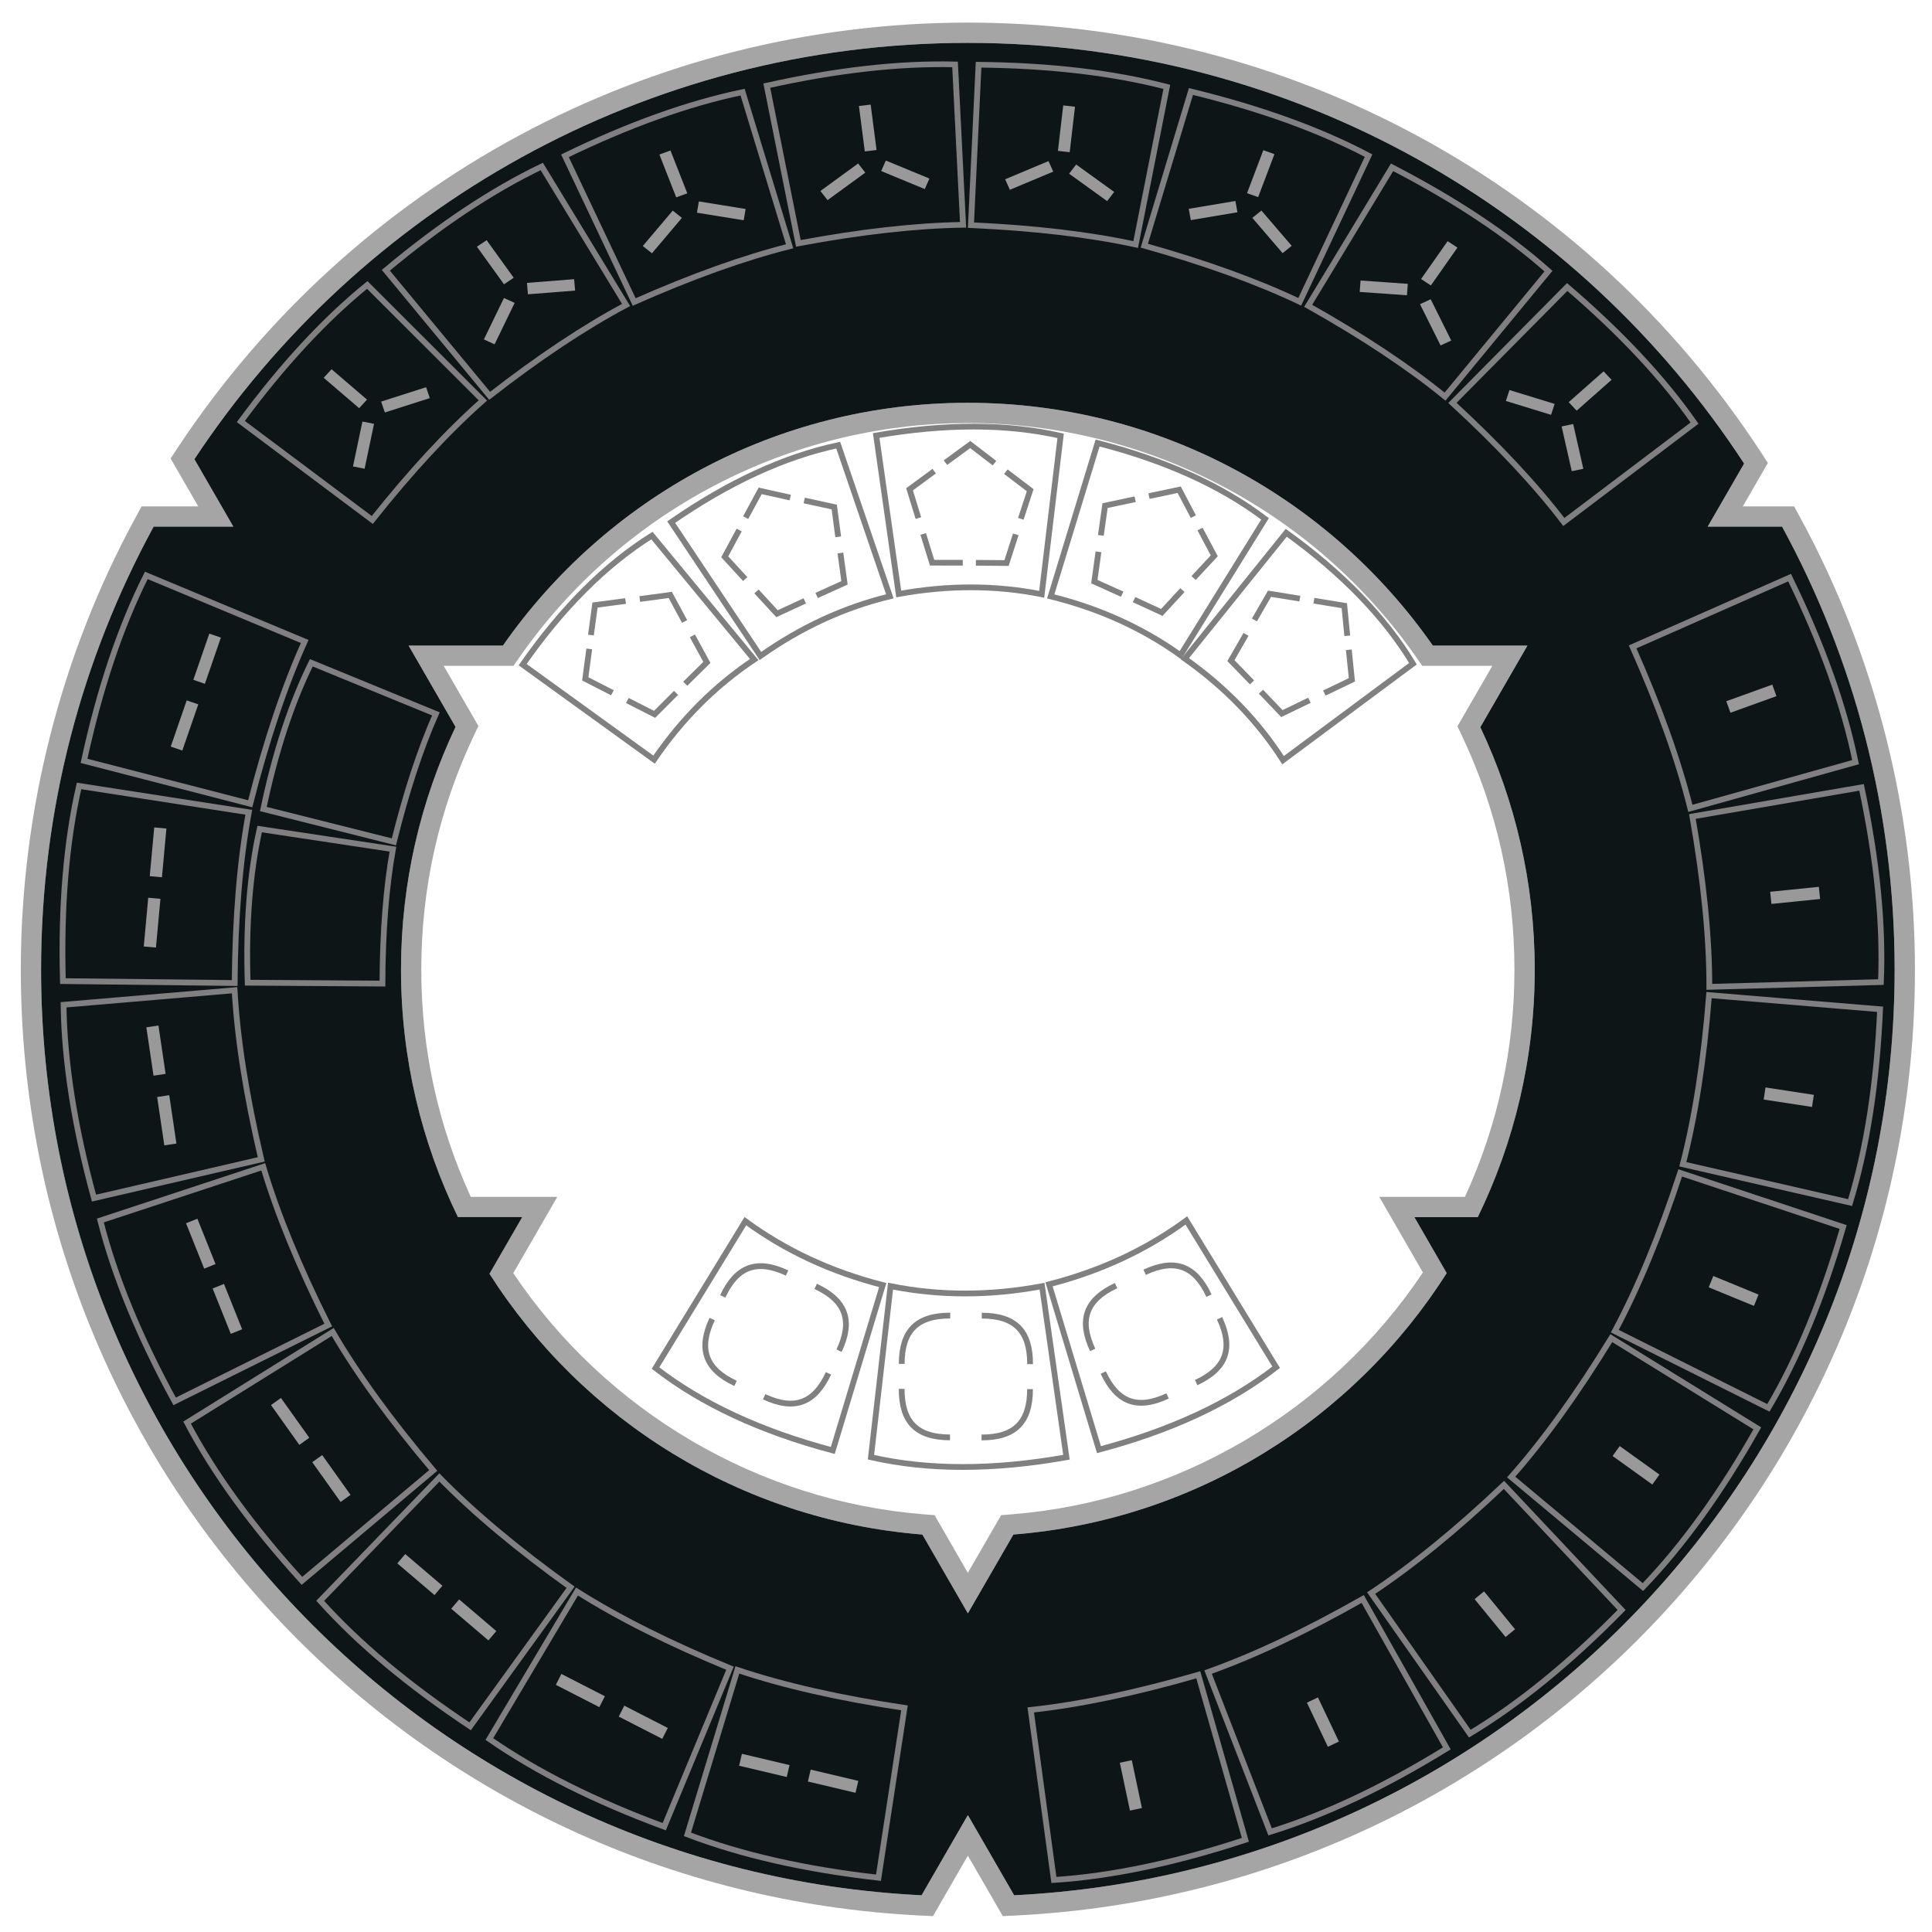 <svg xmlns:svg="http://www.w3.org/2000/svg" xmlns="http://www.w3.org/2000/svg" xmlns:xlink="http://www.w3.org/1999/xlink" viewBox="0 0 335 335" y="0px" x="0px">
   <!--<style> .loSlotRack > .module { display: none; } </style>-->
   <g transform="translate(-102.177,-72.666)">
      <!--Inner Gray Border-->
      <path fill="#a5a5a5" d="m 362.917,191.729 4.112,-7.122 h -8.224 -8.182 C 332.858,159.167 303.382,142.51 270,142.51 c -33.383,0 -62.858,16.657 -80.623,42.097 h -8.13 -8.224 l 4.112,7.122 4.031,6.982 c -6.057,12.76 -9.456,27.026 -9.456,42.09 0,15.393 3.562,29.944 9.871,42.911 h 5.285 5.858 l -2.929,5.074 -2.743,4.75 c 16.119,25.284 43.487,42.701 75.056,45.212 l 3.78,6.547 4.112,7.122 4.112,-7.122 3.78,-6.547 c 31.619,-2.515 59.027,-19.982 75.136,-45.332 l -2.673,-4.63 -2.929,-5.074 h 5.858 5.135 c 6.309,-12.967 9.871,-27.518 9.871,-42.911 0,-15.044 -3.391,-29.292 -9.433,-42.039 z m 1.857,49.073 c 0,13.741 -2.886,26.983 -8.581,39.396 h -14.856 l 7.565,13.109 c -16.037,24.021 -42.532,39.648 -71.29,41.936 l -1.843,0.147 -5.771,9.996 -5.768,-9.996 -1.843,-0.147 c -28.699,-2.282 -55.162,-17.865 -71.21,-41.822 l 7.634,-13.223 h -15.004 c -5.695,-12.413 -8.581,-25.655 -8.581,-39.396 0,-14.185 3.067,-27.839 9.117,-40.581 l 0.79,-1.669 -6.02,-10.429 h 12.097 l 1.048,-1.504 c 17.751,-25.417 46.812,-40.593 77.741,-40.593 30.929,0 59.992,15.176 77.743,40.593 l 1.048,1.504 h 12.148 l -6.047,10.479 0.79,1.666 c 6.033,12.734 9.093,26.372 9.093,40.534 z"/>
      <!--Outer Gray Border-->
      <path fill="#a5a5a5" d="m 414.267,162.301 -1,-1.833 h -8.89 l 4.347,-7.533 -1.181,-1.808 C 377.051,104.452 325.634,76.586 270,76.586 c -55.268,0 -106.497,27.575 -137.044,73.765 l -1.199,1.813 4.793,8.304 h -9.815 l -1,1.833 c -13.049,23.931 -19.948,51.076 -19.948,78.501 0,87.661 68.53,159.702 156.015,164.008 l 2.145,0.105 6.054,-10.488 6.057,10.488 2.143,-0.105 c 87.487,-4.306 156.017,-76.347 156.017,-164.008 -0.003,-27.425 -6.902,-54.57 -19.951,-78.501 z m -136.24,238.997 -3.915,-6.781 -4.112,-7.122 -4.112,7.122 -3.915,6.781 C 176.951,397.115 109.3,326.861 109.3,240.801 c 0,-27.825 7.077,-53.996 19.522,-76.818 h 5.594 8.224 l -4.112,-7.122 -2.639,-4.571 C 164.646,108.802 213.961,80.101 270,80.101 c 56.362,0 105.913,29.039 134.599,72.947 l -2.201,3.813 -4.112,7.122 h 8.224 4.669 c 12.445,22.823 19.522,48.993 19.522,76.818 -0.001,86.06 -67.652,156.314 -152.674,160.497 z"/>
      <!--Dark Blue Background-->
      <path fill="#0d1517" d="m 411.178,163.982 h -4.669 -8.224 l 4.112,-7.122 2.201,-3.813 C 375.913,109.139 326.362,80.101 270,80.101 c -56.039,0 -105.354,28.702 -134.112,72.188 l 2.639,4.571 4.112,7.122 h -8.224 -5.594 c -12.444,22.823 -19.521,48.993 -19.521,76.819 0,86.06 67.651,156.314 152.673,160.497 l 3.915,-6.781 4.112,-7.122 4.112,7.122 3.915,6.781 C 363.05,397.115 430.7,326.861 430.7,240.801 c 0,-27.826 -7.077,-53.996 -19.522,-76.819 z m -52.759,119.73 h -5.135 -5.858 l 2.929,5.074 2.673,4.63 c -16.109,25.351 -43.516,42.817 -75.136,45.332 l -3.78,6.547 -4.112,7.122 -4.112,-7.122 -3.78,-6.547 c -31.569,-2.511 -58.937,-19.927 -75.056,-45.212 l 2.743,-4.75 2.929,-5.074 h -5.858 -5.285 c -6.309,-12.967 -9.871,-27.518 -9.871,-42.911 0,-15.064 3.399,-29.33 9.456,-42.09 l -4.031,-6.982 -4.112,-7.122 h 8.224 8.13 c 17.765,-25.44 47.241,-42.097 80.623,-42.097 33.383,0 62.858,16.657 80.623,42.097 h 8.182 8.224 l -4.112,7.122 -4.06,7.032 c 6.042,12.747 9.433,26.995 9.433,42.039 0,15.394 -3.562,29.945 -9.871,42.912 z"/>
   </g>
   <!--Can't figure out what this is-->
   <!--<g style="fill:none;stroke:none;stroke-width:3.10652;stroke-miterlimit:4;stroke-dasharray:none" transform="matrix(0.2199247,-0.23387898,0.24303078,0.21271863,-8.8260105,105.18325)"> <g style="fill:none;stroke:none;stroke-width:3.10652;stroke-miterlimit:4;stroke-dasharray:none"> <path style="fill:none;stroke:none;stroke-width:3.10652;stroke-miterlimit:4;stroke-dasharray:none" d="m 190,140 q 45,-5 80,0 l -5,70 q -30,-3 -70,0 z" stroke-width="11.7566" stroke="red" fill="transparent"/> </g> </g>-->
   <g id="loSlot0" class="loSlotRack flag11">
      <g class="module">
         <g style="stroke-width:2.358" transform="matrix(0.143,0.4,-0.399,0.143,348.617,76.863)">
            <g transform="translate(-168.81,-36.384)" style="fill:none;stroke-width:2.358">
               <g style="fill:none;stroke-width:2.358">
                  <path fill="transparent" stroke="#808080" stroke-width="11.757" d="m 190,140 q 45,-5 80,0 l -5,70 q -30,-3 -70,0 z" style="fill:none;stroke-width:2.358"/>
               </g>
            </g>
            <rect style="fill:#999;stroke:none;stroke-width:2.358" width="20" height="5" x="125.195" y="-64.679" ry="0" transform="matrix(0.002,1,-1,0.003,0,0)" rx="0"/>
         </g>
         <image y="106.029" x="287.044" width="32" height="32" preserveAspectRatio="none" xlink:href="https://images.evetech.net/types/41441/icon?size=32"/>
      </g>
      <g class="ammo">
         <image y="120" x="262.044" width="26" height="26" preserveAspectRatio="none" xlink:href="https://images.evetech.net/types/41441/icon?size=32" style="stroke-width:1.231"/>
      </g>
   </g>
   <g id="loSlot1" class="loSlotRack flag12">
      <g class="module">
         <g style="stroke-width:2.358" transform="matrix(0.042,0.422,-0.422,0.042,365.619,123.231)">
            <g transform="translate(-168.81,-36.384)" style="fill:none;stroke-width:2.358">
               <g style="fill:none;stroke-width:2.358">
                  <path fill="transparent" stroke="#808080" stroke-width="11.757" d="m 190,140 q 45,-5 80,0 l -5,70 q -30,-3 -70,0 z" style="fill:none;stroke-width:2.358"/>
               </g>
            </g>
            <rect style="fill:#999;stroke:none;stroke-width:2.358" width="20" height="5" x="125.195" y="-64.679" ry="0" transform="matrix(0.002,1,-1,0.003,0,0)" rx="0"/>
         </g>
         <image xlink:href="https://images.evetech.net/types/41441/icon?size=32" preserveAspectRatio="none" height="32" width="32" x="294.13" y="138.274"/>
      </g>
      <g class="ammo">
         <image style="stroke-width:1.231" xlink:href="https://images.evetech.net/types/41441/icon?size=32" preserveAspectRatio="none" height="26" width="26" x="266.965" y="147.089"/>
      </g>
   </g>
   <g id="loSlot2" class="loSlotRack flag13">
      <g class="module">
         <g transform="matrix(-0.065,0.419,-0.419,-0.065,370.79,172.858)" style="stroke-width:2.358">
            <g style="fill:none;stroke-width:2.358" transform="translate(-168.81,-36.384)">
               <g style="fill:none;stroke-width:2.358">
                  <path style="fill:none;stroke-width:2.358" d="m 190,140 q 45,-5 80,0 l -5,70 q -30,-3 -70,0 z" stroke-width="11.757" stroke="#808080" fill="transparent"/>
               </g>
            </g>
            <rect rx="0" transform="matrix(0.002,1,-1,0.003,0,0)" ry="0" y="-64.679" x="125.195" height="5" width="20" style="fill:#999;stroke:none;stroke-width:2.358"/>
         </g>
         <image y="174.748" x="293.022" width="32" height="32" preserveAspectRatio="none" xlink:href="https://images.evetech.net/types/41441/icon?size=32"/>
      </g>
      <g class="ammo">
         <image y="173.919" x="266.716" width="26" height="26" preserveAspectRatio="none" xlink:href="https://images.evetech.net/types/41441/icon?size=32" style="stroke-width:1.231"/>
      </g>
   </g>
   <g id="loSlot3" class="loSlotRack flag14">
      <g class="module">
         <g style="stroke-width:2.358" transform="matrix(-0.162,0.392,-0.392,-0.162,363.643,221.237)">
            <g transform="translate(-168.81,-36.384)" style="fill:none;stroke-width:2.358">
               <g style="fill:none;stroke-width:2.358">
                  <path fill="transparent" stroke="#808080" stroke-width="11.757" d="m 190,140 q 45,-5 80,0 l -5,70 q -30,-3 -70,0 z" style="fill:none;stroke-width:2.358"/>
               </g>
            </g>
            <rect style="fill:#999;stroke:none;stroke-width:2.358" width="20" height="5" x="125.195" y="-64.679" ry="0" transform="matrix(0.002,1,-1,0.003,0,0)" rx="0"/>
         </g>
         <image xlink:href="https://images.evetech.net/types/41441/icon?size=32" preserveAspectRatio="none" height="32" width="32" x="284.353" y="207.416"/>
      </g>
      <g class="ammo">
         <image style="stroke-width:1.231" xlink:href="https://images.evetech.net/types/41441/icon?size=32" preserveAspectRatio="none" height="26" width="26" x="259.918" y="199.675"/>
      </g>
   </g>
   <g id="loSlot4" class="loSlotRack flag15">
      <g class="module">
         <g transform="matrix(-0.248,0.344,-0.344,-0.248,345.609,266.076)" style="stroke-width:2.358">
            <g style="fill:none;stroke-width:2.358" transform="translate(-168.81,-36.384)">
               <g style="fill:none;stroke-width:2.358">
                  <path style="fill:none;stroke-width:2.358" d="m 190,140 q 45,-5 80,0 l -5,70 q -30,-3 -70,0 z" stroke-width="11.757" stroke="#808080" fill="transparent"/>
               </g>
            </g>
            <rect rx="0" transform="matrix(0.002,1,-1,0.003,0,0)" ry="0" y="-64.679" x="125.195" height="5" width="20" style="fill:#999;stroke:none;stroke-width:2.358"/>
         </g>
         <image y="237.327" x="267.903" width="32" height="32" preserveAspectRatio="none" xlink:href="https://images.evetech.net/types/41441/icon?size=32"/>
      </g>
      <g class="ammo">
         <image y="223.687" x="246.541" width="26" height="26" preserveAspectRatio="none" xlink:href="https://images.evetech.net/types/41441/icon?size=32" style="stroke-width:1.231"/>
      </g>
   </g>
   <g id="loSlot5" class="loSlotRack flag16">
      <g class="module">
         <g style="stroke-width:2.358" transform="matrix(-0.329,0.268,-0.268,-0.329,315.923,307.575)">
            <g transform="translate(-168.81,-36.384)" style="fill:none;stroke-width:2.358">
               <g style="fill:none;stroke-width:2.358">
                  <path fill="transparent" stroke="#808080" stroke-width="11.757" d="m 190,140 q 45,-5 80,0 l -5,70 q -30,-3 -70,0 z" style="fill:none;stroke-width:2.358"/>
               </g>
            </g>
            <rect style="fill:#999;stroke:none;stroke-width:2.358" width="20" height="5" x="125.195" y="-64.679" ry="0" transform="matrix(0.002,1,-1,0.003,0,0)" rx="0"/>
         </g>
         <image xlink:href="https://images.evetech.net/types/41441/icon?size=32" preserveAspectRatio="none" height="32" width="32" x="244.14" y="262.917"/>
      </g>
      <g class="ammo">
         <image style="stroke-width:1.231" xlink:href="https://images.evetech.net/types/41441/icon?size=32" preserveAspectRatio="none" height="26" width="26" x="227.681" y="244.209"/>
      </g>
   </g>
   <g id="loSlot6" class="loSlotRack flag17">
      <g class="module">
         <g transform="matrix(-0.383,0.181,-0.181,-0.383,277.741,339.009)" style="stroke-width:2.358">
            <g style="fill:none;stroke-width:2.358" transform="translate(-168.81,-36.384)">
               <g style="fill:none;stroke-width:2.358">
                  <path style="fill:none;stroke-width:2.358" d="m 190,140 q 45,-5 80,0 l -5,70 q -30,-3 -70,0 z" stroke-width="11.757" stroke="#808080" fill="transparent"/>
               </g>
            </g>
            <rect rx="0" transform="matrix(0.002,1,-1,0.003,0,0)" ry="0" y="-64.679" x="125.195" height="5" width="20" style="fill:#999;stroke:none;stroke-width:2.358"/>
         </g>
         <image y="282.193" x="212.651" width="32" height="32" preserveAspectRatio="none" xlink:href="https://images.evetech.net/types/41441/icon?size=32"/>
      </g>
      <g class="ammo">
         <image y="259.33" x="204.002" width="26" height="26" preserveAspectRatio="none" xlink:href="https://images.evetech.net/types/41441/icon?size=32" style="stroke-width:1.231"/>
      </g>
   </g>
   <g id="loSlot7" class="loSlotRack flag18">
      <g class="module">
         <g style="stroke-width:2.358" transform="matrix(-0.415,0.087,-0.087,-0.415,233.75,360.174)">
            <g transform="translate(-168.81,-36.384)" style="fill:none;stroke-width:2.358">
               <g style="fill:none;stroke-width:2.358">
                  <path fill="transparent" stroke="#808080" stroke-width="11.757" d="m 190,140 q 45,-5 80,0 l -5,70 q -30,-3 -70,0 z" style="fill:none;stroke-width:2.358"/>
               </g>
            </g>
            <rect style="fill:#999;stroke:none;stroke-width:2.358" width="20" height="5" x="125.195" y="-64.679" ry="0" transform="matrix(0.002,1,-1,0.003,0,0)" rx="0"/>
         </g>
         <image xlink:href="https://images.evetech.net/types/41441/icon?size=32" preserveAspectRatio="none" height="32" width="32" x="180.414" y="292.662"/>
      </g>
      <g class="ammo">
         <image style="stroke-width:1.231" xlink:href="https://images.evetech.net/types/41441/icon?size=32" preserveAspectRatio="none" height="26" width="26" x="177.83" y="268.304"/>
      </g>
   </g>
   <g id="medSlot0" class="medSlotRack flag19">
      <g class="module">
         <g transform="matrix(-0.414,-0.094,0.094,-0.414,151.356,370.478)" style="stroke-width:2.358">
            <g transform="translate(-168.81,-36.384)" style="fill:none;stroke-width:2.358">
               <g style="fill:none;stroke-width:2.358">
                  <path fill="transparent" stroke="#808080" stroke-width="11.757" d="m 190,140 q 45,-5 80,0 l -5,70 q -30,-3 -70,0 z" style="fill:none;stroke-width:2.358"/>
               </g>
            </g>
            <rect style="fill:#999;stroke:none;stroke-width:2.358" width="19.99" height="5.002" x="-58.949" y="-140.019" ry="0" transform="matrix(-1,-0.009,0.007,-1,0,0)" rx="0"/>
            <rect rx="0" transform="matrix(-1,-0.009,0.007,-1,0,0)" ry="0" y="-139.829" x="-87.768" height="5.002" width="19.99" style="fill:#999;stroke:none;stroke-width:2.358"/>
         </g>
         <image y="292.082" x="122.697" width="32" height="32" preserveAspectRatio="none" xlink:href="https://images.evetech.net/types/41441/icon?size=32"/>
      </g>
      <g class="ammo">
         <image y="265.479" x="131.302" width="26" height="26" preserveAspectRatio="none" xlink:href="https://images.evetech.net/types/41441/icon?size=32" style="stroke-width:1.231"/>
      </g>
   </g>
   <g id="medSlot1" class="medSlotRack flag20">
      <g class="module">
         <g style="stroke-width:2.358" transform="matrix(-0.379,-0.19,0.19,-0.379,103.517,360.039)">
            <g style="fill:none;stroke-width:2.358" transform="translate(-168.81,-36.384)">
               <g style="fill:none;stroke-width:2.358">
                  <path style="fill:none;stroke-width:2.358" d="m 190,140 q 45,-5 80,0 l -5,70 q -30,-3 -70,0 z" stroke-width="11.757" stroke="#808080" fill="transparent"/>
               </g>
            </g>
            <rect rx="0" transform="matrix(-1,-0.009,0.007,-1,0,0)" ry="0" y="-140.019" x="-58.949" height="5.002" width="19.99" style="fill:#999;stroke:none;stroke-width:2.358"/>
            <rect style="fill:#999;stroke:none;stroke-width:2.358" width="19.99" height="5.002" x="-87.768" y="-139.829" ry="0" transform="matrix(-1,-0.009,0.007,-1,0,0)" rx="0"/>
         </g>
         <image xlink:href="https://images.evetech.net/types/41441/icon?size=32" preserveAspectRatio="none" height="32" width="32" x="90.793" y="279.868"/>
      </g>
      <g class="ammo">
         <image style="stroke-width:1.231" xlink:href="https://images.evetech.net/types/41441/icon?size=32" preserveAspectRatio="none" height="26" width="26" x="105.296" y="256.007"/>
      </g>
   </g>
   <g id="medSlot2" class="medSlotRack flag21">
      <g class="module">
         <g transform="matrix(-0.325,-0.272,0.272,-0.325,60.223,338.774)" style="stroke-width:2.358">
            <g transform="translate(-168.81,-36.384)" style="fill:none;stroke-width:2.358">
               <g style="fill:none;stroke-width:2.358">
                  <path fill="transparent" stroke="#808080" stroke-width="11.757" d="m 190,140 q 45,-5 80,0 l -5,70 q -30,-3 -70,0 z" style="fill:none;stroke-width:2.358"/>
               </g>
            </g>
            <rect style="fill:#999;stroke:none;stroke-width:2.358" width="19.99" height="5.002" x="-58.949" y="-140.019" ry="0" transform="matrix(-1,-0.009,0.007,-1,0,0)" rx="0"/>
            <rect rx="0" transform="matrix(-1,-0.009,0.007,-1,0,0)" ry="0" y="-139.829" x="-87.768" height="5.002" width="19.99" style="fill:#999;stroke:none;stroke-width:2.358"/>
         </g>
         <image y="261.507" x="61.63" width="32" height="32" preserveAspectRatio="none" xlink:href="https://images.evetech.net/types/41441/icon?size=32"/>
      </g>
      <g class="ammo">
         <image y="241.135" x="83.445" width="26" height="26" preserveAspectRatio="none" xlink:href="https://images.evetech.net/types/41441/icon?size=32" style="stroke-width:1.231"/>
      </g>
   </g>
   <g id="medSlot3" class="medSlotRack flag22">
      <g class="module">
         <g style="stroke-width:2.358" transform="matrix(-0.249,-0.343,0.343,-0.249,22.093,307.182)">
            <g style="fill:none;stroke-width:2.358" transform="translate(-168.81,-36.384)">
               <g style="fill:none;stroke-width:2.358">
                  <path style="fill:none;stroke-width:2.358" d="m 190,140 q 45,-5 80,0 l -5,70 q -30,-3 -70,0 z" stroke-width="11.757" stroke="#808080" fill="transparent"/>
               </g>
            </g>
            <rect rx="0" transform="matrix(-1,-0.009,0.007,-1,0,0)" ry="0" y="-140.019" x="-58.949" height="5.002" width="19.99" style="fill:#999;stroke:none;stroke-width:2.358"/>
            <rect style="fill:#999;stroke:none;stroke-width:2.358" width="19.99" height="5.002" x="-87.768" y="-139.829" ry="0" transform="matrix(-1,-0.009,0.007,-1,0,0)" rx="0"/>
         </g>
         <image xlink:href="https://images.evetech.net/types/41441/icon?size=32" preserveAspectRatio="none" height="32" width="32" x="37.95" y="236.415"/>
      </g>
      <g class="ammo">
         <image style="stroke-width:1.231" xlink:href="https://images.evetech.net/types/41441/icon?size=32" preserveAspectRatio="none" height="26" width="26" x="64.751" y="222.025"/>
      </g>
   </g>
   <g id="medSlot4" class="medSlotRack flag23">
      <g class="module">
         <g transform="matrix(-0.161,-0.392,0.392,-0.161,-6.925,267.979)" style="stroke-width:2.358">
            <g transform="translate(-168.81,-36.384)" style="fill:none;stroke-width:2.358">
               <g style="fill:none;stroke-width:2.358">
                  <path fill="transparent" stroke="#808080" stroke-width="11.757" d="m 190,140 q 45,-5 80,0 l -5,70 q -30,-3 -70,0 z" style="fill:none;stroke-width:2.358"/>
               </g>
            </g>
            <rect style="fill:#999;stroke:none;stroke-width:2.358" width="19.99" height="5.002" x="-58.949" y="-140.019" ry="0" transform="matrix(-1,-0.009,0.007,-1,0,0)" rx="0"/>
            <rect rx="0" transform="matrix(-1,-0.009,0.007,-1,0,0)" ry="0" y="-139.829" x="-87.768" height="5.002" width="19.99" style="fill:#999;stroke:none;stroke-width:2.358"/>
         </g>
         <image y="206.255" x="21.416" width="32" height="32" preserveAspectRatio="none" xlink:href="https://images.evetech.net/types/41441/icon?size=32"/>
      </g>
      <g class="ammo">
         <image y="198.263" x="51.623" width="26" height="26" preserveAspectRatio="none" xlink:href="https://images.evetech.net/types/41441/icon?size=32" style="stroke-width:1.231"/>
      </g>
   </g>
   <g id="medSlot5" class="medSlotRack flag24">
      <g class="module">
         <g style="stroke-width:2.358" transform="matrix(-0.066,-0.419,0.419,-0.066,-25.718,223.463)">
            <g style="fill:none;stroke-width:2.358" transform="translate(-168.81,-36.384)">
               <g style="fill:none;stroke-width:2.358">
                  <path style="fill:none;stroke-width:2.358" d="m 190,140 q 45,-5 80,0 l -5,70 q -30,-3 -70,0 z" stroke-width="11.757" stroke="#808080" fill="transparent"/>
               </g>
            </g>
            <rect rx="0" transform="matrix(-1,-0.009,0.007,-1,0,0)" ry="0" y="-140.019" x="-58.949" height="5.002" width="19.99" style="fill:#999;stroke:none;stroke-width:2.358"/>
            <rect style="fill:#999;stroke:none;stroke-width:2.358" width="19.99" height="5.002" x="-87.768" y="-139.829" ry="0" transform="matrix(-1,-0.009,0.007,-1,0,0)" rx="0"/>
         </g>
         <image xlink:href="https://images.evetech.net/types/41441/icon?size=32" preserveAspectRatio="none" height="32" width="32" x="12.277" y="173.187"/>
      </g>
      <g class="ammo">
         <image style="stroke-width:1.231" xlink:href="https://images.evetech.net/types/41441/icon?size=32" preserveAspectRatio="none" height="26" width="26" x="43.481" y="172.008"/>
      </g>
   </g>
   <g id="medSlot6" class="medSlotRack flag25">
      <g class="module">
         <g transform="matrix(0.035,-0.423,0.423,0.035,-33.664,175.455)" style="stroke-width:2.358">
            <g transform="translate(-168.81,-36.384)" style="fill:none;stroke-width:2.358">
               <g style="fill:none;stroke-width:2.358">
                  <path fill="transparent" stroke="#808080" stroke-width="11.757" d="m 190,140 q 45,-5 80,0 l -5,70 q -30,-3 -70,0 z" style="fill:none;stroke-width:2.358"/>
               </g>
            </g>
            <rect style="fill:#999;stroke:none;stroke-width:2.358" width="19.99" height="5.002" x="-58.949" y="-140.019" ry="0" transform="matrix(-1,-0.009,0.007,-1,0,0)" rx="0"/>
            <rect rx="0" transform="matrix(-1,-0.009,0.007,-1,0,0)" ry="0" y="-139.829" x="-87.768" height="5.002" width="19.99" style="fill:#999;stroke:none;stroke-width:2.358"/>
         </g>
         <image y="138.359" x="10.949" width="32" height="32" preserveAspectRatio="none" xlink:href="https://images.evetech.net/types/41441/icon?size=32"/>
      </g>
      <g class="ammo">
         <g style="stroke-width:3" transform="matrix(0.026,-0.333,0.332,0.026,7.993,174.757)">
            <g style="fill:none;stroke-width:3" transform="translate(-168.81,-36.384)">
               <g style="fill:none;stroke-width:3">
                  <path style="fill:none;stroke-width:3" d="m 190,140 q 45,-5 80,0 l -5,70 q -30,-3 -70,0 z" stroke-width="11.757" stroke="#808080" fill="transparent"/>
               </g>
            </g>
         </g>
         <image y="144.857" x="42.035" width="26" height="26" preserveAspectRatio="none" xlink:href="https://images.evetech.net/types/41441/icon?size=32" style="stroke-width:1.231"/>
      </g>
   </g>
   <g id="medSlot7" class="medSlotRack flag26">
      <g class="module">
         <g style="stroke-width:2.358" transform="matrix(0.135,-0.402,0.402,0.135,-29.945,126.462)">
            <g style="fill:none;stroke-width:2.358" transform="translate(-168.81,-36.384)">
               <g style="fill:none;stroke-width:2.358">
                  <path style="fill:none;stroke-width:2.358" d="m 190,140 q 45,-5 80,0 l -5,70 q -30,-3 -70,0 z" stroke-width="11.757" stroke="#808080" fill="transparent"/>
               </g>
            </g>
            <rect rx="0" transform="matrix(-1,-0.009,0.007,-1,0,0)" ry="0" y="-140.019" x="-58.949" height="5.002" width="19.99" style="fill:#999;stroke:none;stroke-width:2.358"/>
            <rect style="fill:#999;stroke:none;stroke-width:2.358" width="19.99" height="5.002" x="-87.768" y="-139.829" ry="0" transform="matrix(-1,-0.009,0.007,-1,0,0)" rx="0"/>
         </g>
         <image xlink:href="https://images.evetech.net/types/41441/icon?size=32" preserveAspectRatio="none" height="32" width="32" x="17.345" y="104.546"/>
      </g>
      <g class="ammo">
         <g transform="matrix(0.104,-0.317,0.316,0.104,10.714,136.222)" style="stroke-width:3">
            <g transform="translate(-168.81,-36.384)" style="fill:none;stroke-width:3">
               <g style="fill:none;stroke-width:3">
                  <path fill="transparent" stroke="#808080" stroke-width="11.757" d="m 190,140 q 45,-5 80,0 l -5,70 q -30,-3 -70,0 z" style="fill:none;stroke-width:3"/>
               </g>
            </g>
         </g>
         <image style="stroke-width:1.231" xlink:href="https://images.evetech.net/types/41441/icon?size=32" preserveAspectRatio="none" height="26" width="26" x="47.053" y="118.168"/>
      </g>
   </g>
   <g id="hiSlot0" class="hiSlotRack flag27">
      <g class="module">
         <g transform="matrix(0.274,-0.296,0.306,0.265,-25.971,86.047)" style="stroke-width:2.476">
            <g transform="translate(120.237,-139.054)" style="stroke-width:2.476">
               <g transform="translate(-175.947,100.153)" style="fill:none;stroke-width:2.476">
                  <g style="fill:none;stroke-width:2.476">
                     <g>
                        <path style="fill:none;stroke-width:2.476" d="m 190,140 q 45,-5 80,0 l -5,70 q -30,-3 -70,0 z" stroke-width="11.757" stroke="#808080" fill="transparent"/>
                     </g>
                  </g>
               </g>
               <rect style="fill:#999;stroke:none;stroke-width:2.476" width="19.993" height="5.002" x="98.585" y="264.601" ry="0" transform="matrix(-0.863,0.505,0.504,0.864,0,0)" rx="0"/>
               <rect rx="0" transform="matrix(0.867,0.498,0.498,-0.867,0,0)" ry="0" y="-216.61" x="190.789" height="5.002" width="19.993" style="fill:#999;stroke:none;stroke-width:2.476"/>
               <rect rx="0" transform="matrix(0.005,1,1,-0.004,0,0)" ry="0" y="50.33" x="253.685" height="5" width="20" style="fill:#999;stroke:none;stroke-width:2.476"/>
            </g>
         </g>
         <image y="54.529" x="47.422" width="32" height="32" preserveAspectRatio="none" xlink:href="https://images.evetech.net/types/41441/icon?size=32"/>
      </g>
      <g class="ammo">
         <image y="74.382" x="71.231" width="26" height="26" preserveAspectRatio="none" xlink:href="https://images.evetech.net/types/41441/icon?size=32" style="stroke-width:1.231"/>
      </g>
   </g>
   <g id="hiSlot1" class="hiSlotRack flag28">
      <g>
         class=&quot;module&quot;
         <g style="stroke-width:2.476" transform="matrix(0.338,-0.225,0.233,0.327,-2.045,44.022)">
            <g transform="translate(120.237,-139.054)" style="stroke-width:2.476">
               <g style="fill:none;stroke-width:2.476" transform="translate(-175.947,100.153)">
                  <g style="fill:none;stroke-width:2.476">
                     <path style="fill:none;stroke-width:2.476" d="m 190,140 q 45,-5 80,0 l -5,70 q -30,-3 -70,0 z" stroke-width="11.757" stroke="#808080" fill="transparent"/>
                  </g>
               </g>
               <rect rx="0" transform="matrix(-0.863,0.505,0.504,0.864,0,0)" ry="0" y="264.601" x="98.585" height="5.002" width="19.993" style="fill:#999;stroke:none;stroke-width:2.476"/>
               <rect style="fill:#999;stroke:none;stroke-width:2.476" width="19.993" height="5.002" x="190.789" y="-216.61" ry="0" transform="matrix(0.867,0.498,0.498,-0.867,0,0)" rx="0"/>
               <rect style="fill:#999;stroke:none;stroke-width:2.476" width="20" height="5" x="253.685" y="50.33" ry="0" transform="matrix(0.005,1,1,-0.004,0,0)" rx="0"/>
            </g>
         </g>
         <image xlink:href="https://images.evetech.net/types/41441/icon?size=32" preserveAspectRatio="none" height="32" width="32" x="72.929" y="33.425"/>
      </g>
      <g class="ammo">
         <image y="58.679" x="91.92" width="26" height="26" preserveAspectRatio="none" xlink:href="https://images.evetech.net/types/41441/icon?size=32" style="stroke-width:1.231"/>
      </g>
   </g>
   <g id="hiSlot2" class="hiSlotRack flag29">
      <g class="module">
         <g style="stroke-width:2.476" transform="matrix(0.385,-0.138,0.144,0.372,31.701,7.938)">
            <g transform="translate(120.237,-139.054)" style="stroke-width:2.476">
               <g style="fill:none;stroke-width:2.476" transform="translate(-175.947,100.153)">
                  <g style="fill:none;stroke-width:2.476">
                     <path style="fill:none;stroke-width:2.476" d="m 190,140 q 45,-5 80,0 l -5,70 q -30,-3 -70,0 z" stroke-width="11.757" stroke="#808080" fill="transparent"/>
                  </g>
               </g>
               <rect rx="0" transform="matrix(-0.863,0.505,0.504,0.864,0,0)" ry="0" y="264.601" x="98.585" height="5.002" width="19.993" style="fill:#999;stroke:none;stroke-width:2.476"/>
               <rect style="fill:#999;stroke:none;stroke-width:2.476" width="19.993" height="5.002" x="190.789" y="-216.61" ry="0" transform="matrix(0.867,0.498,0.498,-0.867,0,0)" rx="0"/>
               <rect style="fill:#999;stroke:none;stroke-width:2.476" width="20" height="5" x="253.685" y="50.33" ry="0" transform="matrix(0.005,1,1,-0.004,0,0)" rx="0"/>
            </g>
         </g>
         <image y="18.221" x="102.591" width="32" height="32" preserveAspectRatio="none" xlink:href="https://images.evetech.net/types/41441/icon?size=32"/>
      </g>
      <g class="ammo">
         <image y="46.881" x="115.433" width="26" height="26" preserveAspectRatio="none" xlink:href="https://images.evetech.net/types/41441/icon?size=32" style="stroke-width:1.231"/>
      </g>
   </g>
   <g id="hiSlot3" class="hiSlotRack flag30">
      <g class="module">
         <g style="stroke-width:2.476" transform="matrix(0.408,-0.046,0.049,0.394,73.216,-18.805)">
            <g transform="translate(120.237,-139.054)" style="stroke-width:2.476">
               <g style="fill:none;stroke-width:2.476" transform="translate(-175.947,100.153)">
                  <g style="fill:none;stroke-width:2.476">
                     <path style="fill:none;stroke-width:2.476" d="m 190,140 q 45,-5 80,0 l -5,70 q -30,-3 -70,0 z" stroke-width="11.757" stroke="#808080" fill="transparent"/>
                  </g>
               </g>
               <rect rx="0" transform="matrix(-0.863,0.505,0.504,0.864,0,0)" ry="0" y="264.601" x="98.585" height="5.002" width="19.993" style="fill:#999;stroke:none;stroke-width:2.476"/>
               <rect style="fill:#999;stroke:none;stroke-width:2.476" width="19.993" height="5.002" x="190.789" y="-216.61" ry="0" transform="matrix(0.867,0.498,0.498,-0.867,0,0)" rx="0"/>
               <rect style="fill:#999;stroke:none;stroke-width:2.476" width="20" height="5" x="253.685" y="50.33" ry="0" transform="matrix(0.005,1,1,-0.004,0,0)" rx="0"/>
            </g>
         </g>
         <image xlink:href="https://images.evetech.net/types/41441/icon?size=32" preserveAspectRatio="none" height="32" width="32" x="135.576" y="10.328"/>
      </g>
      <g class="ammo">
         <image style="stroke-width:1.231" xlink:href="https://images.evetech.net/types/41441/icon?size=32" preserveAspectRatio="none" height="26" width="26" x="142.358" y="40.318"/>
      </g>
   </g>
   <g id="hiSlot4" class="hiSlotRack flag31">
      <g class="module">
         <g transform="matrix(0.408,0.048,-0.048,0.394,119.743,-35.057)" style="stroke-width:2.476">
            <g transform="translate(120.237,-139.054)" style="stroke-width:2.476">
               <g transform="translate(-175.947,100.153)" style="fill:none;stroke-width:2.476">
                  <g style="fill:none;stroke-width:2.476">
                     <path fill="transparent" stroke="#808080" stroke-width="11.757" d="m 190,140 q 45,-5 80,0 l -5,70 q -30,-3 -70,0 z" style="fill:none;stroke-width:2.476"/>
                  </g>
               </g>
               <rect style="fill:#999;stroke:none;stroke-width:2.476" width="19.993" height="5.002" x="98.585" y="264.601" ry="0" transform="matrix(-0.863,0.505,0.504,0.864,0,0)" rx="0"/>
               <rect rx="0" transform="matrix(0.867,0.498,0.498,-0.867,0,0)" ry="0" y="-216.61" x="190.789" height="5.002" width="19.993" style="fill:#999;stroke:none;stroke-width:2.476"/>
               <rect rx="0" transform="matrix(0.005,1,1,-0.004,0,0)" ry="0" y="50.33" x="253.685" height="5" width="20" style="fill:#999;stroke:none;stroke-width:2.476"/>
            </g>
         </g>
         <image y="11.408" x="168.573" width="32" height="32" preserveAspectRatio="none" xlink:href="https://images.evetech.net/types/41441/icon?size=32"/>
      </g>
      <g class="ammo">
         <image y="40.318" x="168.358" width="26" height="26" preserveAspectRatio="none" xlink:href="https://images.evetech.net/types/41441/icon?size=32" style="stroke-width:1.231"/>
      </g>
   </g>
   <g id="hiSlot5" class="hiSlotRack flag32">
      <g class="module">
         <g style="stroke-width:2.476" transform="matrix(0.385,0.139,-0.143,0.372,169.259,-40.411)">
            <g transform="translate(120.237,-139.054)" style="stroke-width:2.476">
               <g style="fill:none;stroke-width:2.476" transform="translate(-175.947,100.153)">
                  <g style="fill:none;stroke-width:2.476">
                     <path style="fill:none;stroke-width:2.476" d="m 190,140 q 45,-5 80,0 l -5,70 q -30,-3 -70,0 z" stroke-width="11.757" stroke="#808080" fill="transparent"/>
                  </g>
               </g>
               <rect rx="0" transform="matrix(-0.863,0.505,0.504,0.864,0,0)" ry="0" y="264.601" x="98.585" height="5.002" width="19.993" style="fill:#999;stroke:none;stroke-width:2.476"/>
               <rect style="fill:#999;stroke:none;stroke-width:2.476" width="19.993" height="5.002" x="190.789" y="-216.61" ry="0" transform="matrix(0.867,0.498,0.498,-0.867,0,0)" rx="0"/>
               <rect style="fill:#999;stroke:none;stroke-width:2.476" width="20" height="5" x="253.685" y="50.33" ry="0" transform="matrix(0.005,1,1,-0.004,0,0)" rx="0"/>
            </g>
         </g>
         <image xlink:href="https://images.evetech.net/types/41441/icon?size=32" preserveAspectRatio="none" height="32" width="32" x="201.308" y="19.633"/>
      </g>
      <g class="ammo">
         <image style="stroke-width:1.231" xlink:href="https://images.evetech.net/types/41441/icon?size=32" preserveAspectRatio="none" height="26" width="26" x="194.945" y="46.217"/>
      </g>
   </g>
   <g id="hiSlot6" class="hiSlotRack flag33">
      <g class="module">
         <g transform="matrix(0.339,0.225,-0.232,0.327,219.308,-34.264)" style="stroke-width:2.476">
            <g transform="translate(120.237,-139.054)" style="stroke-width:2.476">
               <g transform="translate(-175.947,100.153)" style="fill:none;stroke-width:2.476">
                  <g style="fill:none;stroke-width:2.476">
                     <path fill="transparent" stroke="#808080" stroke-width="11.757" d="m 190,140 q 45,-5 80,0 l -5,70 q -30,-3 -70,0 z" style="fill:none;stroke-width:2.476"/>
                  </g>
               </g>
               <rect style="fill:#999;stroke:none;stroke-width:2.476" width="19.993" height="5.002" x="98.585" y="264.601" ry="0" transform="matrix(-0.863,0.505,0.504,0.864,0,0)" rx="0"/>
               <rect rx="0" transform="matrix(0.867,0.498,0.498,-0.867,0,0)" ry="0" y="-216.61" x="190.789" height="5.002" width="19.993" style="fill:#999;stroke:none;stroke-width:2.476"/>
               <rect rx="0" transform="matrix(0.005,1,1,-0.004,0,0)" ry="0" y="50.33" x="253.685" height="5" width="20" style="fill:#999;stroke:none;stroke-width:2.476"/>
            </g>
         </g>
         <image y="34.672" x="231.468" width="32" height="32" preserveAspectRatio="none" xlink:href="https://images.evetech.net/types/41441/icon?size=32"/>
      </g>
      <g class="ammo">
         <image y="59.178" x="219.289" width="26" height="26" preserveAspectRatio="none" xlink:href="https://images.evetech.net/types/41441/icon?size=32" style="stroke-width:1.231"/>
      </g>
   </g>
   <g id="hiSlot7" class="hiSlotRack flag34">
      <g class="module">
         <g style="stroke-width:2.476" transform="matrix(0.276,0.295,-0.304,0.266,265.414,-16.743)">
            <g transform="translate(120.237,-139.054)" style="stroke-width:2.476">
               <g style="fill:none;stroke-width:2.476" transform="translate(-175.947,100.153)">
                  <g style="fill:none;stroke-width:2.476">
                     <path style="fill:none;stroke-width:2.476" d="m 190,140 q 45,-5 80,0 l -5,70 q -30,-3 -70,0 z" stroke-width="11.757" stroke="#808080" fill="transparent"/>
                  </g>
               </g>
               <rect rx="0" transform="matrix(-0.863,0.505,0.504,0.864,0,0)" ry="0" y="264.601" x="98.585" height="5.002" width="19.993" style="fill:#999;stroke:none;stroke-width:2.476"/>
               <rect style="fill:#999;stroke:none;stroke-width:2.476" width="19.993" height="5.002" x="190.789" y="-216.61" ry="0" transform="matrix(0.867,0.498,0.498,-0.867,0,0)" rx="0"/>
               <rect style="fill:#999;stroke:none;stroke-width:2.476" width="20" height="5" x="253.685" y="50.33" ry="0" transform="matrix(0.005,1,1,-0.004,0,0)" rx="0"/>
            </g>
         </g>
         <image xlink:href="https://images.evetech.net/types/41441/icon?size=32" preserveAspectRatio="none" height="32" width="32" x="256.145" y="55.941"/>
      </g>
      <g class="ammo">
         <image style="stroke-width:1.231" xlink:href="https://images.evetech.net/types/41441/icon?size=32" preserveAspectRatio="none" height="26" width="26" x="238.648" y="76.377"/>
      </g>
   </g>
   <g id="subSystem0" class="subSystemRack flag125">
      <g class="module">
         <g transform="matrix(0.729,-0.585,0.597,0.716,-88.834,-12.853)" style="stroke-width:1.071">
            <g style="fill:none;stroke-width:2.526" transform="matrix(0.422,-0.046,0.046,0.422,-26.914,177.354)">
               <g style="fill:none;stroke-width:2.526">
                  <path style="fill:none;stroke-width:2.526" d="m 190,140 q 45,-8 80,0 l -8,70 q -30,-6 -62,0 z" stroke-width="11.757" stroke="#808080" fill="transparent"/>
               </g>
            </g>
            <g transform="matrix(3.758,-0.399,0.399,3.758,-83.106,-59.106)" style="stroke-width:1.071">
               <path style="fill:none;stroke:gray;stroke-width:.283px;stroke-linecap:butt;stroke-linejoin:miter;stroke-opacity:1" d="m 32.949,80.789 1.201,-0.906 1.188,0.919"/>
               <path d="m 35.894,81.222 1.19,0.913 -0.447,1.423" style="fill:none;stroke:gray;stroke-width:.283px;stroke-linecap:butt;stroke-linejoin:miter;stroke-opacity:1"/>
               <path style="fill:none;stroke:gray;stroke-width:.283px;stroke-linecap:butt;stroke-linejoin:miter;stroke-opacity:1" d="m 36.396,84.33 -0.442,1.426 -1.494,-0.006"/>
               <path d="m 31.886,84.33 0.442,1.426 1.494,-0.006" style="fill:none;stroke:gray;stroke-width:.283px;stroke-linecap:butt;stroke-linejoin:miter;stroke-opacity:1"/>
               <path style="fill:none;stroke:gray;stroke-width:.283px;stroke-linecap:butt;stroke-linejoin:miter;stroke-opacity:1" d="m 32.403,81.213 -1.195,0.906 0.439,1.425"/>
            </g>
         </g>
         <image xlink:href="https://images.evetech.net/types/41441/icon?size=32" preserveAspectRatio="none" height="32" width="32" x="95.541" y="97.567"/>
      </g>
   </g>
   <g id="subSystem1" class="subSystemRack flag126">
      <g class="module">
         <g transform="matrix(0.891,-0.3,0.304,0.875,-6.037,-90.789)" style="stroke-width:1.071">
            <g transform="matrix(0.422,-0.046,0.046,0.422,-26.914,177.354)" style="fill:none;stroke-width:2.526">
               <g style="fill:none;stroke-width:2.526">
                  <path fill="transparent" stroke="#808080" stroke-width="11.757" d="m 190,140 q 45,-8 80,0 l -8,70 q -30,-6 -62,0 z" style="fill:none;stroke-width:2.526"/>
               </g>
            </g>
            <g transform="matrix(3.758,-0.399,0.399,3.758,-83.106,-59.106)" style="stroke-width:1.071">
               <path d="m 32.949,80.789 1.201,-0.906 1.188,0.919" style="fill:none;stroke:gray;stroke-width:.283px;stroke-linecap:butt;stroke-linejoin:miter;stroke-opacity:1"/>
               <path style="fill:none;stroke:gray;stroke-width:.283px;stroke-linecap:butt;stroke-linejoin:miter;stroke-opacity:1" d="m 35.894,81.222 1.19,0.913 -0.447,1.423"/>
               <path d="m 36.396,84.33 -0.442,1.426 -1.494,-0.006" style="fill:none;stroke:gray;stroke-width:.283px;stroke-linecap:butt;stroke-linejoin:miter;stroke-opacity:1"/>
               <path style="fill:none;stroke:gray;stroke-width:.283px;stroke-linecap:butt;stroke-linejoin:miter;stroke-opacity:1" d="m 31.886,84.33 0.442,1.426 1.494,-0.006"/>
               <path d="m 32.403,81.213 -1.195,0.906 0.439,1.425" style="fill:none;stroke:gray;stroke-width:.283px;stroke-linecap:butt;stroke-linejoin:miter;stroke-opacity:1"/>
            </g>
         </g>
         <image y="80.036" x="120.383" width="32" height="32" preserveAspectRatio="none" xlink:href="https://images.evetech.net/types/41441/icon?size=32"/>
      </g>
   </g>
   <g id="subSystem2" class="subSystemRack flag127">
      <g class="module">
         <g transform="matrix(0.936,0.102,-0.105,0.919,119.948,-139.83)" style="stroke-width:1.071">
            <g style="fill:none;stroke-width:2.526" transform="matrix(0.422,-0.046,0.046,0.422,-26.914,177.354)">
               <g style="fill:none;stroke-width:2.526">
                  <path style="fill:none;stroke-width:2.526" d="m 190,140 q 45,-8 80,0 l -8,70 q -30,-6 -62,0 z" stroke-width="11.757" stroke="#808080" fill="transparent"/>
               </g>
            </g>
            <g transform="matrix(3.758,-0.399,0.399,3.758,-83.106,-59.106)" style="stroke-width:1.071">
               <path style="fill:none;stroke:gray;stroke-width:.283px;stroke-linecap:butt;stroke-linejoin:miter;stroke-opacity:1" d="m 32.949,80.789 1.201,-0.906 1.188,0.919"/>
               <path d="m 35.894,81.222 1.19,0.913 -0.447,1.423" style="fill:none;stroke:gray;stroke-width:.283px;stroke-linecap:butt;stroke-linejoin:miter;stroke-opacity:1"/>
               <path style="fill:none;stroke:gray;stroke-width:.283px;stroke-linecap:butt;stroke-linejoin:miter;stroke-opacity:1" d="m 36.396,84.33 -0.442,1.426 -1.494,-0.006"/>
               <path d="m 31.886,84.33 0.442,1.426 1.494,-0.006" style="fill:none;stroke:gray;stroke-width:.283px;stroke-linecap:butt;stroke-linejoin:miter;stroke-opacity:1"/>
               <path style="fill:none;stroke:gray;stroke-width:.283px;stroke-linecap:butt;stroke-linejoin:miter;stroke-opacity:1" d="m 32.403,81.213 -1.195,0.906 0.439,1.425"/>
            </g>
         </g>
         <image xlink:href="https://images.evetech.net/types/41441/icon?size=32" preserveAspectRatio="none" height="32" width="32" x="152.205" y="73.14"/>
      </g>
   </g>
   <g id="subSystem3" class="subSystemRack flag128">
      <g class="module">
         <g transform="matrix(0.807,0.476,-0.486,0.793,252.795,-132.167)" style="stroke-width:1.071">
            <g transform="matrix(0.422,-0.046,0.046,0.422,-26.914,177.354)" style="fill:none;stroke-width:2.526">
               <g style="fill:none;stroke-width:2.526">
                  <path fill="transparent" stroke="#808080" stroke-width="11.757" d="m 190,140 q 45,-8 80,0 l -8,70 q -30,-6 -62,0 z" style="fill:none;stroke-width:2.526"/>
               </g>
            </g>
            <g transform="matrix(3.758,-0.399,0.399,3.758,-83.106,-59.106)" style="stroke-width:1.071">
               <path d="m 32.949,80.789 1.201,-0.906 1.188,0.919" style="fill:none;stroke:gray;stroke-width:.283px;stroke-linecap:butt;stroke-linejoin:miter;stroke-opacity:1"/>
               <path style="fill:none;stroke:gray;stroke-width:.283px;stroke-linecap:butt;stroke-linejoin:miter;stroke-opacity:1" d="m 35.894,81.222 1.19,0.913 -0.447,1.423"/>
               <path d="m 36.396,84.33 -0.442,1.426 -1.494,-0.006" style="fill:none;stroke:gray;stroke-width:.283px;stroke-linecap:butt;stroke-linejoin:miter;stroke-opacity:1"/>
               <path style="fill:none;stroke:gray;stroke-width:.283px;stroke-linecap:butt;stroke-linejoin:miter;stroke-opacity:1" d="m 31.886,84.33 0.442,1.426 1.494,-0.006"/>
               <path d="m 32.403,81.213 -1.195,0.906 0.439,1.425" style="fill:none;stroke:gray;stroke-width:.283px;stroke-linecap:butt;stroke-linejoin:miter;stroke-opacity:1"/>
            </g>
         </g>
         <image y="79.371" x="183.943" width="32" height="32" preserveAspectRatio="none" xlink:href="https://images.evetech.net/types/41441/icon?size=32"/>
      </g>
   </g>
   <g id="subSystem4" class="subSystemRack flag129">
      <g class="module">
         <g transform="matrix(0.569,0.734,-0.75,0.563,359.826,-79.637)" style="stroke-width:1.071">
            <g style="fill:none;stroke-width:2.526" transform="matrix(0.422,-0.046,0.046,0.422,-26.914,177.354)">
               <g style="fill:none;stroke-width:2.526">
                  <path style="fill:none;stroke-width:2.526" d="m 190,140 q 45,-8 80,0 l -8,70 q -30,-6 -62,0 z" stroke-width="11.757" stroke="#808080" fill="transparent"/>
               </g>
            </g>
            <g transform="matrix(3.758,-0.399,0.399,3.758,-83.106,-59.106)" style="stroke-width:1.071">
               <path style="fill:none;stroke:gray;stroke-width:.283px;stroke-linecap:butt;stroke-linejoin:miter;stroke-opacity:1" d="m 32.949,80.789 1.201,-0.906 1.188,0.919"/>
               <path d="m 35.894,81.222 1.19,0.913 -0.447,1.423" style="fill:none;stroke:gray;stroke-width:.283px;stroke-linecap:butt;stroke-linejoin:miter;stroke-opacity:1"/>
               <path style="fill:none;stroke:gray;stroke-width:.283px;stroke-linecap:butt;stroke-linejoin:miter;stroke-opacity:1" d="m 36.396,84.33 -0.442,1.426 -1.494,-0.006"/>
               <path d="m 31.886,84.33 0.442,1.426 1.494,-0.006" style="fill:none;stroke:gray;stroke-width:.283px;stroke-linecap:butt;stroke-linejoin:miter;stroke-opacity:1"/>
               <path style="fill:none;stroke:gray;stroke-width:.283px;stroke-linecap:butt;stroke-linejoin:miter;stroke-opacity:1" d="m 32.403,81.213 -1.195,0.906 0.439,1.425"/>
            </g>
         </g>
         <image xlink:href="https://images.evetech.net/types/41441/icon?size=32" preserveAspectRatio="none" height="32" width="32" x="208.62" y="97.235"/>
      </g>
   </g>
   <g id="rigSlot0" class="rigRack flag92">
      <g class="module">
         <g transform="rotate(16.381,502.615,-219.722)">
            <g transform="matrix(-0.419,-0.063,0.063,-0.419,362.629,404.028)" style="fill:none;stroke-width:2.358">
               <g style="fill:none;stroke-width:2.358">
                  <path fill="transparent" stroke="#808080" stroke-width="11.757" d="m 190,140 q 45,-8 80,0 l -8,70 q -30,-6 -62,0 z" style="fill:none;stroke-width:2.358"/>
               </g>
            </g>
            <g transform="matrix(-3.737,-0.568,0.568,-3.737,765.372,795.475)">
               <path d="m 149.787,106.3 c 6.7e-4,1.503 -0.675,2.221 -2.221,2.221" style="fill:none;stroke:gray;stroke-width:.265;stroke-linecap:butt;stroke-linejoin:miter;stroke-miterlimit:4;stroke-dasharray:none;stroke-opacity:1"/>
               <path style="fill:none;stroke:gray;stroke-width:.265;stroke-linecap:butt;stroke-linejoin:miter;stroke-miterlimit:4;stroke-dasharray:none;stroke-opacity:1" d="m 143.898,106.3 c -6.7e-4,1.503 0.675,2.221 2.221,2.221"/>
               <path style="fill:none;stroke:gray;stroke-width:.265;stroke-linecap:butt;stroke-linejoin:miter;stroke-miterlimit:4;stroke-dasharray:none;stroke-opacity:1" d="m 149.787,105.154 c 6.7e-4,-1.503 -0.675,-2.221 -2.221,-2.221"/>
               <path d="m 143.898,105.154 c -6.7e-4,-1.503 0.675,-2.221 2.221,-2.221" style="fill:none;stroke:gray;stroke-width:.265;stroke-linecap:butt;stroke-linejoin:miter;stroke-miterlimit:4;stroke-dasharray:none;stroke-opacity:1"/>
            </g>
         </g>
         <image y="215.797" x="118.721" width="32" height="32" preserveAspectRatio="none" xlink:href="https://images.evetech.net/types/41441/icon?size=32"/>
      </g>
   </g>
   <g id="rigSlot1" class="rigRack flag93">
      <g class="module">
         <g transform="rotate(-8.541,-302.114,1008.975)">
            <g style="fill:none;stroke-width:2.358" transform="matrix(-0.419,-0.063,0.063,-0.419,362.629,404.028)">
               <g style="fill:none;stroke-width:2.358">
                  <path style="fill:none;stroke-width:2.358" d="m 190,140 q 45,-8 80,0 l -8,70 q -30,-6 -62,0 z" stroke-width="11.757" stroke="#808080" fill="transparent"/>
               </g>
            </g>
            <g transform="matrix(-3.737,-0.568,0.568,-3.737,765.372,795.475)">
               <path style="fill:none;stroke:gray;stroke-width:.265;stroke-linecap:butt;stroke-linejoin:miter;stroke-miterlimit:4;stroke-dasharray:none;stroke-opacity:1" d="m 149.787,106.3 c 6.7e-4,1.503 -0.675,2.221 -2.221,2.221"/>
               <path d="m 143.898,106.3 c -6.7e-4,1.503 0.675,2.221 2.221,2.221" style="fill:none;stroke:gray;stroke-width:.265;stroke-linecap:butt;stroke-linejoin:miter;stroke-miterlimit:4;stroke-dasharray:none;stroke-opacity:1"/>
               <path d="m 149.787,105.154 c 6.7e-4,-1.503 -0.675,-2.221 -2.221,-2.221" style="fill:none;stroke:gray;stroke-width:.265;stroke-linecap:butt;stroke-linejoin:miter;stroke-miterlimit:4;stroke-dasharray:none;stroke-opacity:1"/>
               <path style="fill:none;stroke:gray;stroke-width:.265;stroke-linecap:butt;stroke-linejoin:miter;stroke-miterlimit:4;stroke-dasharray:none;stroke-opacity:1" d="m 143.898,105.154 c -6.7e-4,-1.503 0.675,-2.221 2.221,-2.221"/>
            </g>
         </g>
         <image xlink:href="https://images.evetech.net/types/41441/icon?size=32" preserveAspectRatio="none" height="32" width="32" x="151.457" y="222.777"/>
      </g>
   </g>
   <g id="rigSlot2" class="rigRack flag94">
      <g class="module">
         <image y="216.213" x="184.525" width="32" height="32" preserveAspectRatio="none" xlink:href="https://images.evetech.net/types/41441/icon?size=32"/>
         <g transform="matrix(-0.959,0.282,0.282,0.959,376.412,-150.665)">
            <g style="fill:none;stroke-width:2.358" transform="matrix(-0.419,-0.063,0.063,-0.419,362.629,404.028)">
               <g style="fill:none;stroke-width:2.358">
                  <path style="fill:none;stroke-width:2.358" d="m 190,140 q 45,-8 80,0 l -8,70 q -30,-6 -62,0 z" stroke-width="11.757" stroke="#808080" fill="transparent"/>
               </g>
            </g>
            <g transform="matrix(-3.737,-0.568,0.568,-3.737,765.372,795.475)">
               <path style="fill:none;stroke:gray;stroke-width:.265;stroke-linecap:butt;stroke-linejoin:miter;stroke-miterlimit:4;stroke-dasharray:none;stroke-opacity:1" d="m 149.787,106.3 c 6.7e-4,1.503 -0.675,2.221 -2.221,2.221"/>
               <path d="m 143.898,106.3 c -6.7e-4,1.503 0.675,2.221 2.221,2.221" style="fill:none;stroke:gray;stroke-width:.265;stroke-linecap:butt;stroke-linejoin:miter;stroke-miterlimit:4;stroke-dasharray:none;stroke-opacity:1"/>
               <path d="m 149.787,105.154 c 6.7e-4,-1.503 -0.675,-2.221 -2.221,-2.221" style="fill:none;stroke:gray;stroke-width:.265;stroke-linecap:butt;stroke-linejoin:miter;stroke-miterlimit:4;stroke-dasharray:none;stroke-opacity:1"/>
               <path style="fill:none;stroke:gray;stroke-width:.265;stroke-linecap:butt;stroke-linejoin:miter;stroke-miterlimit:4;stroke-dasharray:none;stroke-opacity:1" d="m 143.898,105.154 c -6.7e-4,-1.503 0.675,-2.221 2.221,-2.221"/>
            </g>
         </g>
      </g>
   </g>
</svg>
